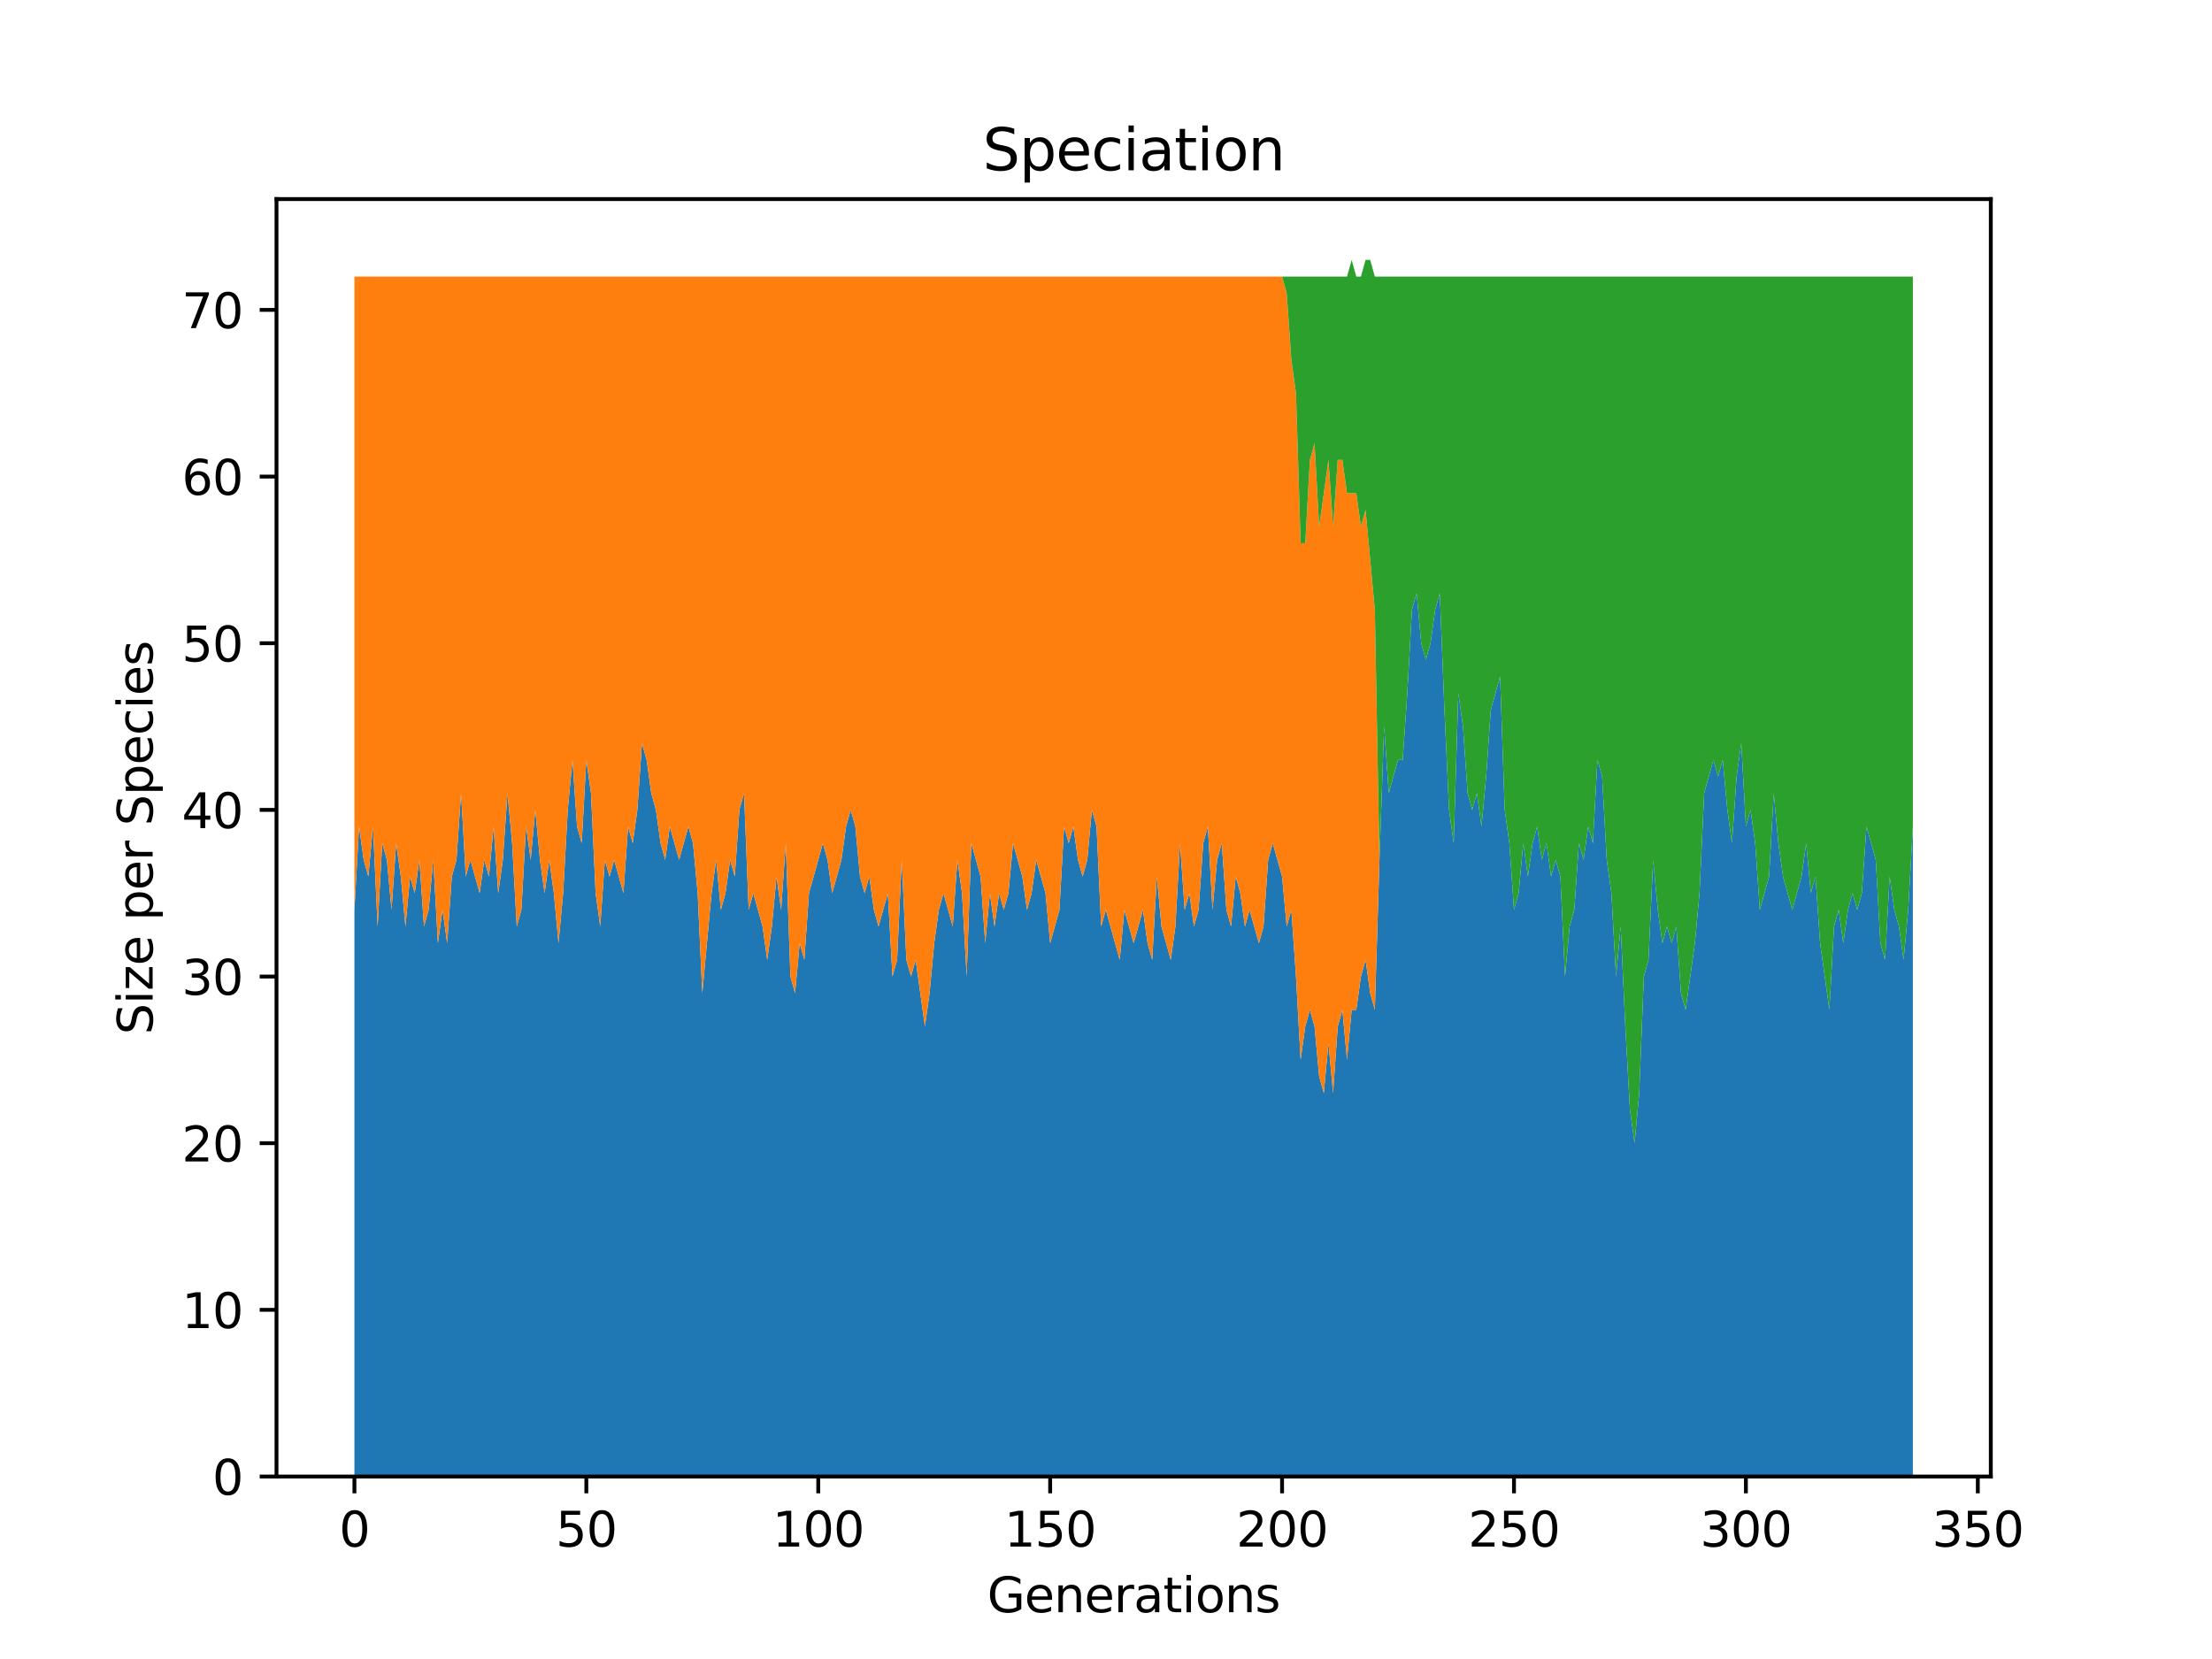 <?xml version="1.0" encoding="utf-8" standalone="no"?>
<!DOCTYPE svg PUBLIC "-//W3C//DTD SVG 1.1//EN"
  "http://www.w3.org/Graphics/SVG/1.1/DTD/svg11.dtd">
<svg xmlns:xlink="http://www.w3.org/1999/xlink" width="460.8pt" height="345.6pt" viewBox="0 0 460.8 345.6" xmlns="http://www.w3.org/2000/svg" version="1.1">
 <defs>
  <style type="text/css">*{stroke-linejoin: round; stroke-linecap: butt}</style>
 </defs>
 <g id="figure_1">
  <g id="patch_1">
   <path d="M 0 345.6 
L 460.8 345.6 
L 460.8 0 
L 0 0 
z
" style="fill: #ffffff"/>
  </g>
  <g id="axes_1">
   <g id="patch_2">
    <path d="M 57.6 307.584 
L 414.72 307.584 
L 414.72 41.472 
L 57.6 41.472 
z
" style="fill: #ffffff"/>
   </g>
   <g id="PolyCollection_1">
    <path d="M 73.833 189.543 
L 73.833 307.584 
L 74.799 307.584 
L 75.765 307.584 
L 76.731 307.584 
L 77.698 307.584 
L 78.664 307.584 
L 79.63 307.584 
L 80.596 307.584 
L 81.563 307.584 
L 82.529 307.584 
L 83.495 307.584 
L 84.461 307.584 
L 85.428 307.584 
L 86.394 307.584 
L 87.36 307.584 
L 88.326 307.584 
L 89.292 307.584 
L 90.259 307.584 
L 91.225 307.584 
L 92.191 307.584 
L 93.157 307.584 
L 94.124 307.584 
L 95.09 307.584 
L 96.056 307.584 
L 97.022 307.584 
L 97.989 307.584 
L 98.955 307.584 
L 99.921 307.584 
L 100.887 307.584 
L 101.854 307.584 
L 102.82 307.584 
L 103.786 307.584 
L 104.752 307.584 
L 105.718 307.584 
L 106.685 307.584 
L 107.651 307.584 
L 108.617 307.584 
L 109.583 307.584 
L 110.55 307.584 
L 111.516 307.584 
L 112.482 307.584 
L 113.448 307.584 
L 114.415 307.584 
L 115.381 307.584 
L 116.347 307.584 
L 117.313 307.584 
L 118.279 307.584 
L 119.246 307.584 
L 120.212 307.584 
L 121.178 307.584 
L 122.144 307.584 
L 123.111 307.584 
L 124.077 307.584 
L 125.043 307.584 
L 126.009 307.584 
L 126.976 307.584 
L 127.942 307.584 
L 128.908 307.584 
L 129.874 307.584 
L 130.841 307.584 
L 131.807 307.584 
L 132.773 307.584 
L 133.739 307.584 
L 134.705 307.584 
L 135.672 307.584 
L 136.638 307.584 
L 137.604 307.584 
L 138.57 307.584 
L 139.537 307.584 
L 140.503 307.584 
L 141.469 307.584 
L 142.435 307.584 
L 143.402 307.584 
L 144.368 307.584 
L 145.334 307.584 
L 146.3 307.584 
L 147.266 307.584 
L 148.233 307.584 
L 149.199 307.584 
L 150.165 307.584 
L 151.131 307.584 
L 152.098 307.584 
L 153.064 307.584 
L 154.03 307.584 
L 154.996 307.584 
L 155.963 307.584 
L 156.929 307.584 
L 157.895 307.584 
L 158.861 307.584 
L 159.828 307.584 
L 160.794 307.584 
L 161.76 307.584 
L 162.726 307.584 
L 163.692 307.584 
L 164.659 307.584 
L 165.625 307.584 
L 166.591 307.584 
L 167.557 307.584 
L 168.524 307.584 
L 169.49 307.584 
L 170.456 307.584 
L 171.422 307.584 
L 172.389 307.584 
L 173.355 307.584 
L 174.321 307.584 
L 175.287 307.584 
L 176.254 307.584 
L 177.22 307.584 
L 178.186 307.584 
L 179.152 307.584 
L 180.118 307.584 
L 181.085 307.584 
L 182.051 307.584 
L 183.017 307.584 
L 183.983 307.584 
L 184.95 307.584 
L 185.916 307.584 
L 186.882 307.584 
L 187.848 307.584 
L 188.815 307.584 
L 189.781 307.584 
L 190.747 307.584 
L 191.713 307.584 
L 192.679 307.584 
L 193.646 307.584 
L 194.612 307.584 
L 195.578 307.584 
L 196.544 307.584 
L 197.511 307.584 
L 198.477 307.584 
L 199.443 307.584 
L 200.409 307.584 
L 201.376 307.584 
L 202.342 307.584 
L 203.308 307.584 
L 204.274 307.584 
L 205.241 307.584 
L 206.207 307.584 
L 207.173 307.584 
L 208.139 307.584 
L 209.105 307.584 
L 210.072 307.584 
L 211.038 307.584 
L 212.004 307.584 
L 212.97 307.584 
L 213.937 307.584 
L 214.903 307.584 
L 215.869 307.584 
L 216.835 307.584 
L 217.802 307.584 
L 218.768 307.584 
L 219.734 307.584 
L 220.7 307.584 
L 221.666 307.584 
L 222.633 307.584 
L 223.599 307.584 
L 224.565 307.584 
L 225.531 307.584 
L 226.498 307.584 
L 227.464 307.584 
L 228.43 307.584 
L 229.396 307.584 
L 230.363 307.584 
L 231.329 307.584 
L 232.295 307.584 
L 233.261 307.584 
L 234.228 307.584 
L 235.194 307.584 
L 236.16 307.584 
L 237.126 307.584 
L 238.092 307.584 
L 239.059 307.584 
L 240.025 307.584 
L 240.991 307.584 
L 241.957 307.584 
L 242.924 307.584 
L 243.89 307.584 
L 244.856 307.584 
L 245.822 307.584 
L 246.789 307.584 
L 247.755 307.584 
L 248.721 307.584 
L 249.687 307.584 
L 250.654 307.584 
L 251.62 307.584 
L 252.586 307.584 
L 253.552 307.584 
L 254.518 307.584 
L 255.485 307.584 
L 256.451 307.584 
L 257.417 307.584 
L 258.383 307.584 
L 259.35 307.584 
L 260.316 307.584 
L 261.282 307.584 
L 262.248 307.584 
L 263.215 307.584 
L 264.181 307.584 
L 265.147 307.584 
L 266.113 307.584 
L 267.079 307.584 
L 268.046 307.584 
L 269.012 307.584 
L 269.978 307.584 
L 270.944 307.584 
L 271.911 307.584 
L 272.877 307.584 
L 273.843 307.584 
L 274.809 307.584 
L 275.776 307.584 
L 276.742 307.584 
L 277.708 307.584 
L 278.674 307.584 
L 279.641 307.584 
L 280.607 307.584 
L 281.573 307.584 
L 282.539 307.584 
L 283.505 307.584 
L 284.472 307.584 
L 285.438 307.584 
L 286.404 307.584 
L 287.37 307.584 
L 288.337 307.584 
L 289.303 307.584 
L 290.269 307.584 
L 291.235 307.584 
L 292.202 307.584 
L 293.168 307.584 
L 294.134 307.584 
L 295.1 307.584 
L 296.066 307.584 
L 297.033 307.584 
L 297.999 307.584 
L 298.965 307.584 
L 299.931 307.584 
L 300.898 307.584 
L 301.864 307.584 
L 302.83 307.584 
L 303.796 307.584 
L 304.763 307.584 
L 305.729 307.584 
L 306.695 307.584 
L 307.661 307.584 
L 308.628 307.584 
L 309.594 307.584 
L 310.56 307.584 
L 311.526 307.584 
L 312.492 307.584 
L 313.459 307.584 
L 314.425 307.584 
L 315.391 307.584 
L 316.357 307.584 
L 317.324 307.584 
L 318.29 307.584 
L 319.256 307.584 
L 320.222 307.584 
L 321.189 307.584 
L 322.155 307.584 
L 323.121 307.584 
L 324.087 307.584 
L 325.054 307.584 
L 326.02 307.584 
L 326.986 307.584 
L 327.952 307.584 
L 328.918 307.584 
L 329.885 307.584 
L 330.851 307.584 
L 331.817 307.584 
L 332.783 307.584 
L 333.75 307.584 
L 334.716 307.584 
L 335.682 307.584 
L 336.648 307.584 
L 337.615 307.584 
L 338.581 307.584 
L 339.547 307.584 
L 340.513 307.584 
L 341.479 307.584 
L 342.446 307.584 
L 343.412 307.584 
L 344.378 307.584 
L 345.344 307.584 
L 346.311 307.584 
L 347.277 307.584 
L 348.243 307.584 
L 349.209 307.584 
L 350.176 307.584 
L 351.142 307.584 
L 352.108 307.584 
L 353.074 307.584 
L 354.041 307.584 
L 355.007 307.584 
L 355.973 307.584 
L 356.939 307.584 
L 357.905 307.584 
L 358.872 307.584 
L 359.838 307.584 
L 360.804 307.584 
L 361.77 307.584 
L 362.737 307.584 
L 363.703 307.584 
L 364.669 307.584 
L 365.635 307.584 
L 366.602 307.584 
L 367.568 307.584 
L 368.534 307.584 
L 369.5 307.584 
L 370.466 307.584 
L 371.433 307.584 
L 372.399 307.584 
L 373.365 307.584 
L 374.331 307.584 
L 375.298 307.584 
L 376.264 307.584 
L 377.23 307.584 
L 378.196 307.584 
L 379.163 307.584 
L 380.129 307.584 
L 381.095 307.584 
L 382.061 307.584 
L 383.028 307.584 
L 383.994 307.584 
L 384.96 307.584 
L 385.926 307.584 
L 386.892 307.584 
L 387.859 307.584 
L 388.825 307.584 
L 389.791 307.584 
L 390.757 307.584 
L 391.724 307.584 
L 392.69 307.584 
L 393.656 307.584 
L 394.622 307.584 
L 395.589 307.584 
L 396.555 307.584 
L 397.521 307.584 
L 398.487 307.584 
L 398.487 172.185 
L 398.487 172.185 
L 397.521 189.543 
L 396.555 199.959 
L 395.589 193.015 
L 394.622 189.543 
L 393.656 182.6 
L 392.69 199.959 
L 391.724 196.487 
L 390.757 179.128 
L 389.791 175.656 
L 388.825 172.185 
L 387.859 186.072 
L 386.892 189.543 
L 385.926 186.072 
L 384.96 189.543 
L 383.994 196.487 
L 383.028 189.543 
L 382.061 193.015 
L 381.095 210.374 
L 380.129 203.431 
L 379.163 196.487 
L 378.196 182.6 
L 377.23 186.072 
L 376.264 175.656 
L 375.298 182.6 
L 374.331 186.072 
L 373.365 189.543 
L 372.399 186.072 
L 371.433 182.6 
L 370.466 175.656 
L 369.5 165.241 
L 368.534 182.6 
L 367.568 186.072 
L 366.602 189.543 
L 365.635 175.656 
L 364.669 168.713 
L 363.703 172.185 
L 362.737 154.826 
L 361.77 161.769 
L 360.804 175.656 
L 359.838 168.713 
L 358.872 158.297 
L 357.905 161.769 
L 356.939 158.297 
L 355.973 161.769 
L 355.007 165.241 
L 354.041 186.072 
L 353.074 196.487 
L 352.108 203.431 
L 351.142 210.374 
L 350.176 206.902 
L 349.209 193.015 
L 348.243 196.487 
L 347.277 193.015 
L 346.311 196.487 
L 345.344 189.543 
L 344.378 179.128 
L 343.412 199.959 
L 342.446 203.431 
L 341.479 227.733 
L 340.513 238.148 
L 339.547 231.205 
L 338.581 213.846 
L 337.615 193.015 
L 336.648 203.431 
L 335.682 186.072 
L 334.716 179.128 
L 333.75 161.769 
L 332.783 158.297 
L 331.817 175.656 
L 330.851 172.185 
L 329.885 179.128 
L 328.918 175.656 
L 327.952 189.543 
L 326.986 193.015 
L 326.02 203.431 
L 325.054 182.6 
L 324.087 179.128 
L 323.121 182.6 
L 322.155 175.656 
L 321.189 179.128 
L 320.222 172.185 
L 319.256 175.656 
L 318.29 182.6 
L 317.324 175.656 
L 316.357 186.072 
L 315.391 189.543 
L 314.425 175.656 
L 313.459 168.713 
L 312.492 140.939 
L 311.526 144.41 
L 310.56 147.882 
L 309.594 161.769 
L 308.628 172.185 
L 307.661 165.241 
L 306.695 168.713 
L 305.729 165.241 
L 304.763 151.354 
L 303.796 144.41 
L 302.83 175.656 
L 301.864 168.713 
L 300.898 147.882 
L 299.931 123.58 
L 298.965 127.051 
L 297.999 133.995 
L 297.033 137.467 
L 296.066 133.995 
L 295.1 123.58 
L 294.134 127.051 
L 293.168 144.41 
L 292.202 158.297 
L 291.235 158.297 
L 290.269 161.769 
L 289.303 165.241 
L 288.337 151.354 
L 287.37 179.128 
L 286.404 210.374 
L 285.438 206.902 
L 284.472 199.959 
L 283.505 203.431 
L 282.539 210.374 
L 281.573 210.374 
L 280.607 220.789 
L 279.641 210.374 
L 278.674 213.846 
L 277.708 227.733 
L 276.742 217.318 
L 275.776 227.733 
L 274.809 224.261 
L 273.843 213.846 
L 272.877 210.374 
L 271.911 213.846 
L 270.944 220.789 
L 269.978 203.431 
L 269.012 189.543 
L 268.046 193.015 
L 267.079 182.6 
L 266.113 179.128 
L 265.147 175.656 
L 264.181 179.128 
L 263.215 193.015 
L 262.248 196.487 
L 261.282 193.015 
L 260.316 189.543 
L 259.35 193.015 
L 258.383 186.072 
L 257.417 182.6 
L 256.451 193.015 
L 255.485 189.543 
L 254.518 175.656 
L 253.552 179.128 
L 252.586 189.543 
L 251.62 172.185 
L 250.654 175.656 
L 249.687 189.543 
L 248.721 193.015 
L 247.755 186.072 
L 246.789 189.543 
L 245.822 175.656 
L 244.856 193.015 
L 243.89 199.959 
L 242.924 196.487 
L 241.957 193.015 
L 240.991 182.6 
L 240.025 199.959 
L 239.059 196.487 
L 238.092 189.543 
L 237.126 193.015 
L 236.16 196.487 
L 235.194 193.015 
L 234.228 189.543 
L 233.261 199.959 
L 232.295 196.487 
L 231.329 193.015 
L 230.363 189.543 
L 229.396 193.015 
L 228.43 172.185 
L 227.464 168.713 
L 226.498 179.128 
L 225.531 182.6 
L 224.565 179.128 
L 223.599 172.185 
L 222.633 175.656 
L 221.666 172.185 
L 220.7 189.543 
L 219.734 193.015 
L 218.768 196.487 
L 217.802 186.072 
L 216.835 182.6 
L 215.869 179.128 
L 214.903 186.072 
L 213.937 189.543 
L 212.97 182.6 
L 212.004 179.128 
L 211.038 175.656 
L 210.072 186.072 
L 209.105 189.543 
L 208.139 186.072 
L 207.173 193.015 
L 206.207 186.072 
L 205.241 196.487 
L 204.274 182.6 
L 203.308 179.128 
L 202.342 175.656 
L 201.376 203.431 
L 200.409 186.072 
L 199.443 179.128 
L 198.477 193.015 
L 197.511 189.543 
L 196.544 186.072 
L 195.578 189.543 
L 194.612 196.487 
L 193.646 206.902 
L 192.679 213.846 
L 191.713 206.902 
L 190.747 199.959 
L 189.781 203.431 
L 188.815 199.959 
L 187.848 179.128 
L 186.882 199.959 
L 185.916 203.431 
L 184.95 186.072 
L 183.983 189.543 
L 183.017 193.015 
L 182.051 189.543 
L 181.085 182.6 
L 180.118 186.072 
L 179.152 182.6 
L 178.186 172.185 
L 177.22 168.713 
L 176.254 172.185 
L 175.287 179.128 
L 174.321 182.6 
L 173.355 186.072 
L 172.389 179.128 
L 171.422 175.656 
L 170.456 179.128 
L 169.49 182.6 
L 168.524 186.072 
L 167.557 199.959 
L 166.591 196.487 
L 165.625 206.902 
L 164.659 203.431 
L 163.692 175.656 
L 162.726 189.543 
L 161.76 182.6 
L 160.794 193.015 
L 159.828 199.959 
L 158.861 193.015 
L 157.895 189.543 
L 156.929 186.072 
L 155.963 189.543 
L 154.996 165.241 
L 154.03 168.713 
L 153.064 182.6 
L 152.098 179.128 
L 151.131 186.072 
L 150.165 189.543 
L 149.199 179.128 
L 148.233 186.072 
L 147.266 196.487 
L 146.3 206.902 
L 145.334 186.072 
L 144.368 175.656 
L 143.402 172.185 
L 142.435 175.656 
L 141.469 179.128 
L 140.503 175.656 
L 139.537 172.185 
L 138.57 179.128 
L 137.604 175.656 
L 136.638 168.713 
L 135.672 165.241 
L 134.705 158.297 
L 133.739 154.826 
L 132.773 168.713 
L 131.807 175.656 
L 130.841 172.185 
L 129.874 186.072 
L 128.908 182.6 
L 127.942 179.128 
L 126.976 182.6 
L 126.009 179.128 
L 125.043 193.015 
L 124.077 186.072 
L 123.111 165.241 
L 122.144 158.297 
L 121.178 175.656 
L 120.212 172.185 
L 119.246 158.297 
L 118.279 168.713 
L 117.313 186.072 
L 116.347 196.487 
L 115.381 186.072 
L 114.415 179.128 
L 113.448 186.072 
L 112.482 179.128 
L 111.516 168.713 
L 110.55 179.128 
L 109.583 172.185 
L 108.617 189.543 
L 107.651 193.015 
L 106.685 175.656 
L 105.718 165.241 
L 104.752 179.128 
L 103.786 186.072 
L 102.82 172.185 
L 101.854 182.6 
L 100.887 179.128 
L 99.921 186.072 
L 98.955 182.6 
L 97.989 179.128 
L 97.022 182.6 
L 96.056 165.241 
L 95.09 179.128 
L 94.124 182.6 
L 93.157 196.487 
L 92.191 189.543 
L 91.225 196.487 
L 90.259 179.128 
L 89.292 189.543 
L 88.326 193.015 
L 87.36 179.128 
L 86.394 186.072 
L 85.428 182.6 
L 84.461 193.015 
L 83.495 182.6 
L 82.529 175.656 
L 81.563 189.543 
L 80.596 179.128 
L 79.63 175.656 
L 78.664 193.015 
L 77.698 172.185 
L 76.731 182.6 
L 75.765 179.128 
L 74.799 172.185 
L 73.833 189.543 
z
" clip-path="url(#pb04ce42e1a)" style="fill: #1f77b4"/>
   </g>
   <g id="PolyCollection_2">
    <path d="M 73.833 57.616 
L 73.833 189.543 
L 74.799 172.185 
L 75.765 179.128 
L 76.731 182.6 
L 77.698 172.185 
L 78.664 193.015 
L 79.63 175.656 
L 80.596 179.128 
L 81.563 189.543 
L 82.529 175.656 
L 83.495 182.6 
L 84.461 193.015 
L 85.428 182.6 
L 86.394 186.072 
L 87.36 179.128 
L 88.326 193.015 
L 89.292 189.543 
L 90.259 179.128 
L 91.225 196.487 
L 92.191 189.543 
L 93.157 196.487 
L 94.124 182.6 
L 95.09 179.128 
L 96.056 165.241 
L 97.022 182.6 
L 97.989 179.128 
L 98.955 182.6 
L 99.921 186.072 
L 100.887 179.128 
L 101.854 182.6 
L 102.82 172.185 
L 103.786 186.072 
L 104.752 179.128 
L 105.718 165.241 
L 106.685 175.656 
L 107.651 193.015 
L 108.617 189.543 
L 109.583 172.185 
L 110.55 179.128 
L 111.516 168.713 
L 112.482 179.128 
L 113.448 186.072 
L 114.415 179.128 
L 115.381 186.072 
L 116.347 196.487 
L 117.313 186.072 
L 118.279 168.713 
L 119.246 158.297 
L 120.212 172.185 
L 121.178 175.656 
L 122.144 158.297 
L 123.111 165.241 
L 124.077 186.072 
L 125.043 193.015 
L 126.009 179.128 
L 126.976 182.6 
L 127.942 179.128 
L 128.908 182.6 
L 129.874 186.072 
L 130.841 172.185 
L 131.807 175.656 
L 132.773 168.713 
L 133.739 154.826 
L 134.705 158.297 
L 135.672 165.241 
L 136.638 168.713 
L 137.604 175.656 
L 138.57 179.128 
L 139.537 172.185 
L 140.503 175.656 
L 141.469 179.128 
L 142.435 175.656 
L 143.402 172.185 
L 144.368 175.656 
L 145.334 186.072 
L 146.3 206.902 
L 147.266 196.487 
L 148.233 186.072 
L 149.199 179.128 
L 150.165 189.543 
L 151.131 186.072 
L 152.098 179.128 
L 153.064 182.6 
L 154.03 168.713 
L 154.996 165.241 
L 155.963 189.543 
L 156.929 186.072 
L 157.895 189.543 
L 158.861 193.015 
L 159.828 199.959 
L 160.794 193.015 
L 161.76 182.6 
L 162.726 189.543 
L 163.692 175.656 
L 164.659 203.431 
L 165.625 206.902 
L 166.591 196.487 
L 167.557 199.959 
L 168.524 186.072 
L 169.49 182.6 
L 170.456 179.128 
L 171.422 175.656 
L 172.389 179.128 
L 173.355 186.072 
L 174.321 182.6 
L 175.287 179.128 
L 176.254 172.185 
L 177.22 168.713 
L 178.186 172.185 
L 179.152 182.6 
L 180.118 186.072 
L 181.085 182.6 
L 182.051 189.543 
L 183.017 193.015 
L 183.983 189.543 
L 184.95 186.072 
L 185.916 203.431 
L 186.882 199.959 
L 187.848 179.128 
L 188.815 199.959 
L 189.781 203.431 
L 190.747 199.959 
L 191.713 206.902 
L 192.679 213.846 
L 193.646 206.902 
L 194.612 196.487 
L 195.578 189.543 
L 196.544 186.072 
L 197.511 189.543 
L 198.477 193.015 
L 199.443 179.128 
L 200.409 186.072 
L 201.376 203.431 
L 202.342 175.656 
L 203.308 179.128 
L 204.274 182.6 
L 205.241 196.487 
L 206.207 186.072 
L 207.173 193.015 
L 208.139 186.072 
L 209.105 189.543 
L 210.072 186.072 
L 211.038 175.656 
L 212.004 179.128 
L 212.97 182.6 
L 213.937 189.543 
L 214.903 186.072 
L 215.869 179.128 
L 216.835 182.6 
L 217.802 186.072 
L 218.768 196.487 
L 219.734 193.015 
L 220.7 189.543 
L 221.666 172.185 
L 222.633 175.656 
L 223.599 172.185 
L 224.565 179.128 
L 225.531 182.6 
L 226.498 179.128 
L 227.464 168.713 
L 228.43 172.185 
L 229.396 193.015 
L 230.363 189.543 
L 231.329 193.015 
L 232.295 196.487 
L 233.261 199.959 
L 234.228 189.543 
L 235.194 193.015 
L 236.16 196.487 
L 237.126 193.015 
L 238.092 189.543 
L 239.059 196.487 
L 240.025 199.959 
L 240.991 182.6 
L 241.957 193.015 
L 242.924 196.487 
L 243.89 199.959 
L 244.856 193.015 
L 245.822 175.656 
L 246.789 189.543 
L 247.755 186.072 
L 248.721 193.015 
L 249.687 189.543 
L 250.654 175.656 
L 251.62 172.185 
L 252.586 189.543 
L 253.552 179.128 
L 254.518 175.656 
L 255.485 189.543 
L 256.451 193.015 
L 257.417 182.6 
L 258.383 186.072 
L 259.35 193.015 
L 260.316 189.543 
L 261.282 193.015 
L 262.248 196.487 
L 263.215 193.015 
L 264.181 179.128 
L 265.147 175.656 
L 266.113 179.128 
L 267.079 182.6 
L 268.046 193.015 
L 269.012 189.543 
L 269.978 203.431 
L 270.944 220.789 
L 271.911 213.846 
L 272.877 210.374 
L 273.843 213.846 
L 274.809 224.261 
L 275.776 227.733 
L 276.742 217.318 
L 277.708 227.733 
L 278.674 213.846 
L 279.641 210.374 
L 280.607 220.789 
L 281.573 210.374 
L 282.539 210.374 
L 283.505 203.431 
L 284.472 199.959 
L 285.438 206.902 
L 286.404 210.374 
L 287.37 179.128 
L 288.337 151.354 
L 289.303 165.241 
L 290.269 161.769 
L 291.235 158.297 
L 292.202 158.297 
L 293.168 144.41 
L 294.134 127.051 
L 295.1 123.58 
L 296.066 133.995 
L 297.033 137.467 
L 297.999 133.995 
L 298.965 127.051 
L 299.931 123.58 
L 300.898 147.882 
L 301.864 168.713 
L 302.83 175.656 
L 303.796 144.41 
L 304.763 151.354 
L 305.729 165.241 
L 306.695 168.713 
L 307.661 165.241 
L 308.628 172.185 
L 309.594 161.769 
L 310.56 147.882 
L 311.526 144.41 
L 312.492 140.939 
L 313.459 168.713 
L 314.425 175.656 
L 315.391 189.543 
L 316.357 186.072 
L 317.324 175.656 
L 318.29 182.6 
L 319.256 175.656 
L 320.222 172.185 
L 321.189 179.128 
L 322.155 175.656 
L 323.121 182.6 
L 324.087 179.128 
L 325.054 182.6 
L 326.02 203.431 
L 326.986 193.015 
L 327.952 189.543 
L 328.918 175.656 
L 329.885 179.128 
L 330.851 172.185 
L 331.817 175.656 
L 332.783 158.297 
L 333.75 161.769 
L 334.716 179.128 
L 335.682 186.072 
L 336.648 203.431 
L 337.615 193.015 
L 338.581 213.846 
L 339.547 231.205 
L 340.513 238.148 
L 341.479 227.733 
L 342.446 203.431 
L 343.412 199.959 
L 344.378 179.128 
L 345.344 189.543 
L 346.311 196.487 
L 347.277 193.015 
L 348.243 196.487 
L 349.209 193.015 
L 350.176 206.902 
L 351.142 210.374 
L 352.108 203.431 
L 353.074 196.487 
L 354.041 186.072 
L 355.007 165.241 
L 355.973 161.769 
L 356.939 158.297 
L 357.905 161.769 
L 358.872 158.297 
L 359.838 168.713 
L 360.804 175.656 
L 361.77 161.769 
L 362.737 154.826 
L 363.703 172.185 
L 364.669 168.713 
L 365.635 175.656 
L 366.602 189.543 
L 367.568 186.072 
L 368.534 182.6 
L 369.5 165.241 
L 370.466 175.656 
L 371.433 182.6 
L 372.399 186.072 
L 373.365 189.543 
L 374.331 186.072 
L 375.298 182.6 
L 376.264 175.656 
L 377.23 186.072 
L 378.196 182.6 
L 379.163 196.487 
L 380.129 203.431 
L 381.095 210.374 
L 382.061 193.015 
L 383.028 189.543 
L 383.994 196.487 
L 384.96 189.543 
L 385.926 186.072 
L 386.892 189.543 
L 387.859 186.072 
L 388.825 172.185 
L 389.791 175.656 
L 390.757 179.128 
L 391.724 196.487 
L 392.69 199.959 
L 393.656 182.6 
L 394.622 189.543 
L 395.589 193.015 
L 396.555 199.959 
L 397.521 189.543 
L 398.487 172.185 
L 398.487 172.185 
L 398.487 172.185 
L 397.521 189.543 
L 396.555 199.959 
L 395.589 193.015 
L 394.622 189.543 
L 393.656 182.6 
L 392.69 199.959 
L 391.724 196.487 
L 390.757 179.128 
L 389.791 175.656 
L 388.825 172.185 
L 387.859 186.072 
L 386.892 189.543 
L 385.926 186.072 
L 384.96 189.543 
L 383.994 196.487 
L 383.028 189.543 
L 382.061 193.015 
L 381.095 210.374 
L 380.129 203.431 
L 379.163 196.487 
L 378.196 182.6 
L 377.23 186.072 
L 376.264 175.656 
L 375.298 182.6 
L 374.331 186.072 
L 373.365 189.543 
L 372.399 186.072 
L 371.433 182.6 
L 370.466 175.656 
L 369.5 165.241 
L 368.534 182.6 
L 367.568 186.072 
L 366.602 189.543 
L 365.635 175.656 
L 364.669 168.713 
L 363.703 172.185 
L 362.737 154.826 
L 361.77 161.769 
L 360.804 175.656 
L 359.838 168.713 
L 358.872 158.297 
L 357.905 161.769 
L 356.939 158.297 
L 355.973 161.769 
L 355.007 165.241 
L 354.041 186.072 
L 353.074 196.487 
L 352.108 203.431 
L 351.142 210.374 
L 350.176 206.902 
L 349.209 193.015 
L 348.243 196.487 
L 347.277 193.015 
L 346.311 196.487 
L 345.344 189.543 
L 344.378 179.128 
L 343.412 199.959 
L 342.446 203.431 
L 341.479 227.733 
L 340.513 238.148 
L 339.547 231.205 
L 338.581 213.846 
L 337.615 193.015 
L 336.648 203.431 
L 335.682 186.072 
L 334.716 179.128 
L 333.75 161.769 
L 332.783 158.297 
L 331.817 175.656 
L 330.851 172.185 
L 329.885 179.128 
L 328.918 175.656 
L 327.952 189.543 
L 326.986 193.015 
L 326.02 203.431 
L 325.054 182.6 
L 324.087 179.128 
L 323.121 182.6 
L 322.155 175.656 
L 321.189 179.128 
L 320.222 172.185 
L 319.256 175.656 
L 318.29 182.6 
L 317.324 175.656 
L 316.357 186.072 
L 315.391 189.543 
L 314.425 175.656 
L 313.459 168.713 
L 312.492 140.939 
L 311.526 144.41 
L 310.56 147.882 
L 309.594 161.769 
L 308.628 172.185 
L 307.661 165.241 
L 306.695 168.713 
L 305.729 165.241 
L 304.763 151.354 
L 303.796 144.41 
L 302.83 175.656 
L 301.864 168.713 
L 300.898 147.882 
L 299.931 123.58 
L 298.965 127.051 
L 297.999 133.995 
L 297.033 137.467 
L 296.066 133.995 
L 295.1 123.58 
L 294.134 127.051 
L 293.168 144.41 
L 292.202 158.297 
L 291.235 158.297 
L 290.269 161.769 
L 289.303 165.241 
L 288.337 151.354 
L 287.37 179.128 
L 286.404 127.051 
L 285.438 116.636 
L 284.472 106.221 
L 283.505 109.692 
L 282.539 102.749 
L 281.573 102.749 
L 280.607 102.749 
L 279.641 95.805 
L 278.674 95.805 
L 277.708 109.692 
L 276.742 95.805 
L 275.776 102.749 
L 274.809 109.692 
L 273.843 92.334 
L 272.877 95.805 
L 271.911 113.164 
L 270.944 113.164 
L 269.978 81.918 
L 269.012 74.975 
L 268.046 61.088 
L 267.079 57.616 
L 266.113 57.616 
L 265.147 57.616 
L 264.181 57.616 
L 263.215 57.616 
L 262.248 57.616 
L 261.282 57.616 
L 260.316 57.616 
L 259.35 57.616 
L 258.383 57.616 
L 257.417 57.616 
L 256.451 57.616 
L 255.485 57.616 
L 254.518 57.616 
L 253.552 57.616 
L 252.586 57.616 
L 251.62 57.616 
L 250.654 57.616 
L 249.687 57.616 
L 248.721 57.616 
L 247.755 57.616 
L 246.789 57.616 
L 245.822 57.616 
L 244.856 57.616 
L 243.89 57.616 
L 242.924 57.616 
L 241.957 57.616 
L 240.991 57.616 
L 240.025 57.616 
L 239.059 57.616 
L 238.092 57.616 
L 237.126 57.616 
L 236.16 57.616 
L 235.194 57.616 
L 234.228 57.616 
L 233.261 57.616 
L 232.295 57.616 
L 231.329 57.616 
L 230.363 57.616 
L 229.396 57.616 
L 228.43 57.616 
L 227.464 57.616 
L 226.498 57.616 
L 225.531 57.616 
L 224.565 57.616 
L 223.599 57.616 
L 222.633 57.616 
L 221.666 57.616 
L 220.7 57.616 
L 219.734 57.616 
L 218.768 57.616 
L 217.802 57.616 
L 216.835 57.616 
L 215.869 57.616 
L 214.903 57.616 
L 213.937 57.616 
L 212.97 57.616 
L 212.004 57.616 
L 211.038 57.616 
L 210.072 57.616 
L 209.105 57.616 
L 208.139 57.616 
L 207.173 57.616 
L 206.207 57.616 
L 205.241 57.616 
L 204.274 57.616 
L 203.308 57.616 
L 202.342 57.616 
L 201.376 57.616 
L 200.409 57.616 
L 199.443 57.616 
L 198.477 57.616 
L 197.511 57.616 
L 196.544 57.616 
L 195.578 57.616 
L 194.612 57.616 
L 193.646 57.616 
L 192.679 57.616 
L 191.713 57.616 
L 190.747 57.616 
L 189.781 57.616 
L 188.815 57.616 
L 187.848 57.616 
L 186.882 57.616 
L 185.916 57.616 
L 184.95 57.616 
L 183.983 57.616 
L 183.017 57.616 
L 182.051 57.616 
L 181.085 57.616 
L 180.118 57.616 
L 179.152 57.616 
L 178.186 57.616 
L 177.22 57.616 
L 176.254 57.616 
L 175.287 57.616 
L 174.321 57.616 
L 173.355 57.616 
L 172.389 57.616 
L 171.422 57.616 
L 170.456 57.616 
L 169.49 57.616 
L 168.524 57.616 
L 167.557 57.616 
L 166.591 57.616 
L 165.625 57.616 
L 164.659 57.616 
L 163.692 57.616 
L 162.726 57.616 
L 161.76 57.616 
L 160.794 57.616 
L 159.828 57.616 
L 158.861 57.616 
L 157.895 57.616 
L 156.929 57.616 
L 155.963 57.616 
L 154.996 57.616 
L 154.03 57.616 
L 153.064 57.616 
L 152.098 57.616 
L 151.131 57.616 
L 150.165 57.616 
L 149.199 57.616 
L 148.233 57.616 
L 147.266 57.616 
L 146.3 57.616 
L 145.334 57.616 
L 144.368 57.616 
L 143.402 57.616 
L 142.435 57.616 
L 141.469 57.616 
L 140.503 57.616 
L 139.537 57.616 
L 138.57 57.616 
L 137.604 57.616 
L 136.638 57.616 
L 135.672 57.616 
L 134.705 57.616 
L 133.739 57.616 
L 132.773 57.616 
L 131.807 57.616 
L 130.841 57.616 
L 129.874 57.616 
L 128.908 57.616 
L 127.942 57.616 
L 126.976 57.616 
L 126.009 57.616 
L 125.043 57.616 
L 124.077 57.616 
L 123.111 57.616 
L 122.144 57.616 
L 121.178 57.616 
L 120.212 57.616 
L 119.246 57.616 
L 118.279 57.616 
L 117.313 57.616 
L 116.347 57.616 
L 115.381 57.616 
L 114.415 57.616 
L 113.448 57.616 
L 112.482 57.616 
L 111.516 57.616 
L 110.55 57.616 
L 109.583 57.616 
L 108.617 57.616 
L 107.651 57.616 
L 106.685 57.616 
L 105.718 57.616 
L 104.752 57.616 
L 103.786 57.616 
L 102.82 57.616 
L 101.854 57.616 
L 100.887 57.616 
L 99.921 57.616 
L 98.955 57.616 
L 97.989 57.616 
L 97.022 57.616 
L 96.056 57.616 
L 95.09 57.616 
L 94.124 57.616 
L 93.157 57.616 
L 92.191 57.616 
L 91.225 57.616 
L 90.259 57.616 
L 89.292 57.616 
L 88.326 57.616 
L 87.36 57.616 
L 86.394 57.616 
L 85.428 57.616 
L 84.461 57.616 
L 83.495 57.616 
L 82.529 57.616 
L 81.563 57.616 
L 80.596 57.616 
L 79.63 57.616 
L 78.664 57.616 
L 77.698 57.616 
L 76.731 57.616 
L 75.765 57.616 
L 74.799 57.616 
L 73.833 57.616 
z
" clip-path="url(#pb04ce42e1a)" style="fill: #ff7f0e"/>
   </g>
   <g id="PolyCollection_3">
    <path d="M 73.833 57.616 
L 73.833 57.616 
L 74.799 57.616 
L 75.765 57.616 
L 76.731 57.616 
L 77.698 57.616 
L 78.664 57.616 
L 79.63 57.616 
L 80.596 57.616 
L 81.563 57.616 
L 82.529 57.616 
L 83.495 57.616 
L 84.461 57.616 
L 85.428 57.616 
L 86.394 57.616 
L 87.36 57.616 
L 88.326 57.616 
L 89.292 57.616 
L 90.259 57.616 
L 91.225 57.616 
L 92.191 57.616 
L 93.157 57.616 
L 94.124 57.616 
L 95.09 57.616 
L 96.056 57.616 
L 97.022 57.616 
L 97.989 57.616 
L 98.955 57.616 
L 99.921 57.616 
L 100.887 57.616 
L 101.854 57.616 
L 102.82 57.616 
L 103.786 57.616 
L 104.752 57.616 
L 105.718 57.616 
L 106.685 57.616 
L 107.651 57.616 
L 108.617 57.616 
L 109.583 57.616 
L 110.55 57.616 
L 111.516 57.616 
L 112.482 57.616 
L 113.448 57.616 
L 114.415 57.616 
L 115.381 57.616 
L 116.347 57.616 
L 117.313 57.616 
L 118.279 57.616 
L 119.246 57.616 
L 120.212 57.616 
L 121.178 57.616 
L 122.144 57.616 
L 123.111 57.616 
L 124.077 57.616 
L 125.043 57.616 
L 126.009 57.616 
L 126.976 57.616 
L 127.942 57.616 
L 128.908 57.616 
L 129.874 57.616 
L 130.841 57.616 
L 131.807 57.616 
L 132.773 57.616 
L 133.739 57.616 
L 134.705 57.616 
L 135.672 57.616 
L 136.638 57.616 
L 137.604 57.616 
L 138.57 57.616 
L 139.537 57.616 
L 140.503 57.616 
L 141.469 57.616 
L 142.435 57.616 
L 143.402 57.616 
L 144.368 57.616 
L 145.334 57.616 
L 146.3 57.616 
L 147.266 57.616 
L 148.233 57.616 
L 149.199 57.616 
L 150.165 57.616 
L 151.131 57.616 
L 152.098 57.616 
L 153.064 57.616 
L 154.03 57.616 
L 154.996 57.616 
L 155.963 57.616 
L 156.929 57.616 
L 157.895 57.616 
L 158.861 57.616 
L 159.828 57.616 
L 160.794 57.616 
L 161.76 57.616 
L 162.726 57.616 
L 163.692 57.616 
L 164.659 57.616 
L 165.625 57.616 
L 166.591 57.616 
L 167.557 57.616 
L 168.524 57.616 
L 169.49 57.616 
L 170.456 57.616 
L 171.422 57.616 
L 172.389 57.616 
L 173.355 57.616 
L 174.321 57.616 
L 175.287 57.616 
L 176.254 57.616 
L 177.22 57.616 
L 178.186 57.616 
L 179.152 57.616 
L 180.118 57.616 
L 181.085 57.616 
L 182.051 57.616 
L 183.017 57.616 
L 183.983 57.616 
L 184.95 57.616 
L 185.916 57.616 
L 186.882 57.616 
L 187.848 57.616 
L 188.815 57.616 
L 189.781 57.616 
L 190.747 57.616 
L 191.713 57.616 
L 192.679 57.616 
L 193.646 57.616 
L 194.612 57.616 
L 195.578 57.616 
L 196.544 57.616 
L 197.511 57.616 
L 198.477 57.616 
L 199.443 57.616 
L 200.409 57.616 
L 201.376 57.616 
L 202.342 57.616 
L 203.308 57.616 
L 204.274 57.616 
L 205.241 57.616 
L 206.207 57.616 
L 207.173 57.616 
L 208.139 57.616 
L 209.105 57.616 
L 210.072 57.616 
L 211.038 57.616 
L 212.004 57.616 
L 212.97 57.616 
L 213.937 57.616 
L 214.903 57.616 
L 215.869 57.616 
L 216.835 57.616 
L 217.802 57.616 
L 218.768 57.616 
L 219.734 57.616 
L 220.7 57.616 
L 221.666 57.616 
L 222.633 57.616 
L 223.599 57.616 
L 224.565 57.616 
L 225.531 57.616 
L 226.498 57.616 
L 227.464 57.616 
L 228.43 57.616 
L 229.396 57.616 
L 230.363 57.616 
L 231.329 57.616 
L 232.295 57.616 
L 233.261 57.616 
L 234.228 57.616 
L 235.194 57.616 
L 236.16 57.616 
L 237.126 57.616 
L 238.092 57.616 
L 239.059 57.616 
L 240.025 57.616 
L 240.991 57.616 
L 241.957 57.616 
L 242.924 57.616 
L 243.89 57.616 
L 244.856 57.616 
L 245.822 57.616 
L 246.789 57.616 
L 247.755 57.616 
L 248.721 57.616 
L 249.687 57.616 
L 250.654 57.616 
L 251.62 57.616 
L 252.586 57.616 
L 253.552 57.616 
L 254.518 57.616 
L 255.485 57.616 
L 256.451 57.616 
L 257.417 57.616 
L 258.383 57.616 
L 259.35 57.616 
L 260.316 57.616 
L 261.282 57.616 
L 262.248 57.616 
L 263.215 57.616 
L 264.181 57.616 
L 265.147 57.616 
L 266.113 57.616 
L 267.079 57.616 
L 268.046 61.088 
L 269.012 74.975 
L 269.978 81.918 
L 270.944 113.164 
L 271.911 113.164 
L 272.877 95.805 
L 273.843 92.334 
L 274.809 109.692 
L 275.776 102.749 
L 276.742 95.805 
L 277.708 109.692 
L 278.674 95.805 
L 279.641 95.805 
L 280.607 102.749 
L 281.573 102.749 
L 282.539 102.749 
L 283.505 109.692 
L 284.472 106.221 
L 285.438 116.636 
L 286.404 127.051 
L 287.37 179.128 
L 288.337 151.354 
L 289.303 165.241 
L 290.269 161.769 
L 291.235 158.297 
L 292.202 158.297 
L 293.168 144.41 
L 294.134 127.051 
L 295.1 123.58 
L 296.066 133.995 
L 297.033 137.467 
L 297.999 133.995 
L 298.965 127.051 
L 299.931 123.58 
L 300.898 147.882 
L 301.864 168.713 
L 302.83 175.656 
L 303.796 144.41 
L 304.763 151.354 
L 305.729 165.241 
L 306.695 168.713 
L 307.661 165.241 
L 308.628 172.185 
L 309.594 161.769 
L 310.56 147.882 
L 311.526 144.41 
L 312.492 140.939 
L 313.459 168.713 
L 314.425 175.656 
L 315.391 189.543 
L 316.357 186.072 
L 317.324 175.656 
L 318.29 182.6 
L 319.256 175.656 
L 320.222 172.185 
L 321.189 179.128 
L 322.155 175.656 
L 323.121 182.6 
L 324.087 179.128 
L 325.054 182.6 
L 326.02 203.431 
L 326.986 193.015 
L 327.952 189.543 
L 328.918 175.656 
L 329.885 179.128 
L 330.851 172.185 
L 331.817 175.656 
L 332.783 158.297 
L 333.75 161.769 
L 334.716 179.128 
L 335.682 186.072 
L 336.648 203.431 
L 337.615 193.015 
L 338.581 213.846 
L 339.547 231.205 
L 340.513 238.148 
L 341.479 227.733 
L 342.446 203.431 
L 343.412 199.959 
L 344.378 179.128 
L 345.344 189.543 
L 346.311 196.487 
L 347.277 193.015 
L 348.243 196.487 
L 349.209 193.015 
L 350.176 206.902 
L 351.142 210.374 
L 352.108 203.431 
L 353.074 196.487 
L 354.041 186.072 
L 355.007 165.241 
L 355.973 161.769 
L 356.939 158.297 
L 357.905 161.769 
L 358.872 158.297 
L 359.838 168.713 
L 360.804 175.656 
L 361.77 161.769 
L 362.737 154.826 
L 363.703 172.185 
L 364.669 168.713 
L 365.635 175.656 
L 366.602 189.543 
L 367.568 186.072 
L 368.534 182.6 
L 369.5 165.241 
L 370.466 175.656 
L 371.433 182.6 
L 372.399 186.072 
L 373.365 189.543 
L 374.331 186.072 
L 375.298 182.6 
L 376.264 175.656 
L 377.23 186.072 
L 378.196 182.6 
L 379.163 196.487 
L 380.129 203.431 
L 381.095 210.374 
L 382.061 193.015 
L 383.028 189.543 
L 383.994 196.487 
L 384.96 189.543 
L 385.926 186.072 
L 386.892 189.543 
L 387.859 186.072 
L 388.825 172.185 
L 389.791 175.656 
L 390.757 179.128 
L 391.724 196.487 
L 392.69 199.959 
L 393.656 182.6 
L 394.622 189.543 
L 395.589 193.015 
L 396.555 199.959 
L 397.521 189.543 
L 398.487 172.185 
L 398.487 57.616 
L 398.487 57.616 
L 397.521 57.616 
L 396.555 57.616 
L 395.589 57.616 
L 394.622 57.616 
L 393.656 57.616 
L 392.69 57.616 
L 391.724 57.616 
L 390.757 57.616 
L 389.791 57.616 
L 388.825 57.616 
L 387.859 57.616 
L 386.892 57.616 
L 385.926 57.616 
L 384.96 57.616 
L 383.994 57.616 
L 383.028 57.616 
L 382.061 57.616 
L 381.095 57.616 
L 380.129 57.616 
L 379.163 57.616 
L 378.196 57.616 
L 377.23 57.616 
L 376.264 57.616 
L 375.298 57.616 
L 374.331 57.616 
L 373.365 57.616 
L 372.399 57.616 
L 371.433 57.616 
L 370.466 57.616 
L 369.5 57.616 
L 368.534 57.616 
L 367.568 57.616 
L 366.602 57.616 
L 365.635 57.616 
L 364.669 57.616 
L 363.703 57.616 
L 362.737 57.616 
L 361.77 57.616 
L 360.804 57.616 
L 359.838 57.616 
L 358.872 57.616 
L 357.905 57.616 
L 356.939 57.616 
L 355.973 57.616 
L 355.007 57.616 
L 354.041 57.616 
L 353.074 57.616 
L 352.108 57.616 
L 351.142 57.616 
L 350.176 57.616 
L 349.209 57.616 
L 348.243 57.616 
L 347.277 57.616 
L 346.311 57.616 
L 345.344 57.616 
L 344.378 57.616 
L 343.412 57.616 
L 342.446 57.616 
L 341.479 57.616 
L 340.513 57.616 
L 339.547 57.616 
L 338.581 57.616 
L 337.615 57.616 
L 336.648 57.616 
L 335.682 57.616 
L 334.716 57.616 
L 333.75 57.616 
L 332.783 57.616 
L 331.817 57.616 
L 330.851 57.616 
L 329.885 57.616 
L 328.918 57.616 
L 327.952 57.616 
L 326.986 57.616 
L 326.02 57.616 
L 325.054 57.616 
L 324.087 57.616 
L 323.121 57.616 
L 322.155 57.616 
L 321.189 57.616 
L 320.222 57.616 
L 319.256 57.616 
L 318.29 57.616 
L 317.324 57.616 
L 316.357 57.616 
L 315.391 57.616 
L 314.425 57.616 
L 313.459 57.616 
L 312.492 57.616 
L 311.526 57.616 
L 310.56 57.616 
L 309.594 57.616 
L 308.628 57.616 
L 307.661 57.616 
L 306.695 57.616 
L 305.729 57.616 
L 304.763 57.616 
L 303.796 57.616 
L 302.83 57.616 
L 301.864 57.616 
L 300.898 57.616 
L 299.931 57.616 
L 298.965 57.616 
L 297.999 57.616 
L 297.033 57.616 
L 296.066 57.616 
L 295.1 57.616 
L 294.134 57.616 
L 293.168 57.616 
L 292.202 57.616 
L 291.235 57.616 
L 290.269 57.616 
L 289.303 57.616 
L 288.337 57.616 
L 287.37 57.616 
L 286.404 57.616 
L 285.438 54.144 
L 284.472 54.144 
L 283.505 57.616 
L 282.539 57.616 
L 281.573 54.144 
L 280.607 57.616 
L 279.641 57.616 
L 278.674 57.616 
L 277.708 57.616 
L 276.742 57.616 
L 275.776 57.616 
L 274.809 57.616 
L 273.843 57.616 
L 272.877 57.616 
L 271.911 57.616 
L 270.944 57.616 
L 269.978 57.616 
L 269.012 57.616 
L 268.046 57.616 
L 267.079 57.616 
L 266.113 57.616 
L 265.147 57.616 
L 264.181 57.616 
L 263.215 57.616 
L 262.248 57.616 
L 261.282 57.616 
L 260.316 57.616 
L 259.35 57.616 
L 258.383 57.616 
L 257.417 57.616 
L 256.451 57.616 
L 255.485 57.616 
L 254.518 57.616 
L 253.552 57.616 
L 252.586 57.616 
L 251.62 57.616 
L 250.654 57.616 
L 249.687 57.616 
L 248.721 57.616 
L 247.755 57.616 
L 246.789 57.616 
L 245.822 57.616 
L 244.856 57.616 
L 243.89 57.616 
L 242.924 57.616 
L 241.957 57.616 
L 240.991 57.616 
L 240.025 57.616 
L 239.059 57.616 
L 238.092 57.616 
L 237.126 57.616 
L 236.16 57.616 
L 235.194 57.616 
L 234.228 57.616 
L 233.261 57.616 
L 232.295 57.616 
L 231.329 57.616 
L 230.363 57.616 
L 229.396 57.616 
L 228.43 57.616 
L 227.464 57.616 
L 226.498 57.616 
L 225.531 57.616 
L 224.565 57.616 
L 223.599 57.616 
L 222.633 57.616 
L 221.666 57.616 
L 220.7 57.616 
L 219.734 57.616 
L 218.768 57.616 
L 217.802 57.616 
L 216.835 57.616 
L 215.869 57.616 
L 214.903 57.616 
L 213.937 57.616 
L 212.97 57.616 
L 212.004 57.616 
L 211.038 57.616 
L 210.072 57.616 
L 209.105 57.616 
L 208.139 57.616 
L 207.173 57.616 
L 206.207 57.616 
L 205.241 57.616 
L 204.274 57.616 
L 203.308 57.616 
L 202.342 57.616 
L 201.376 57.616 
L 200.409 57.616 
L 199.443 57.616 
L 198.477 57.616 
L 197.511 57.616 
L 196.544 57.616 
L 195.578 57.616 
L 194.612 57.616 
L 193.646 57.616 
L 192.679 57.616 
L 191.713 57.616 
L 190.747 57.616 
L 189.781 57.616 
L 188.815 57.616 
L 187.848 57.616 
L 186.882 57.616 
L 185.916 57.616 
L 184.95 57.616 
L 183.983 57.616 
L 183.017 57.616 
L 182.051 57.616 
L 181.085 57.616 
L 180.118 57.616 
L 179.152 57.616 
L 178.186 57.616 
L 177.22 57.616 
L 176.254 57.616 
L 175.287 57.616 
L 174.321 57.616 
L 173.355 57.616 
L 172.389 57.616 
L 171.422 57.616 
L 170.456 57.616 
L 169.49 57.616 
L 168.524 57.616 
L 167.557 57.616 
L 166.591 57.616 
L 165.625 57.616 
L 164.659 57.616 
L 163.692 57.616 
L 162.726 57.616 
L 161.76 57.616 
L 160.794 57.616 
L 159.828 57.616 
L 158.861 57.616 
L 157.895 57.616 
L 156.929 57.616 
L 155.963 57.616 
L 154.996 57.616 
L 154.03 57.616 
L 153.064 57.616 
L 152.098 57.616 
L 151.131 57.616 
L 150.165 57.616 
L 149.199 57.616 
L 148.233 57.616 
L 147.266 57.616 
L 146.3 57.616 
L 145.334 57.616 
L 144.368 57.616 
L 143.402 57.616 
L 142.435 57.616 
L 141.469 57.616 
L 140.503 57.616 
L 139.537 57.616 
L 138.57 57.616 
L 137.604 57.616 
L 136.638 57.616 
L 135.672 57.616 
L 134.705 57.616 
L 133.739 57.616 
L 132.773 57.616 
L 131.807 57.616 
L 130.841 57.616 
L 129.874 57.616 
L 128.908 57.616 
L 127.942 57.616 
L 126.976 57.616 
L 126.009 57.616 
L 125.043 57.616 
L 124.077 57.616 
L 123.111 57.616 
L 122.144 57.616 
L 121.178 57.616 
L 120.212 57.616 
L 119.246 57.616 
L 118.279 57.616 
L 117.313 57.616 
L 116.347 57.616 
L 115.381 57.616 
L 114.415 57.616 
L 113.448 57.616 
L 112.482 57.616 
L 111.516 57.616 
L 110.55 57.616 
L 109.583 57.616 
L 108.617 57.616 
L 107.651 57.616 
L 106.685 57.616 
L 105.718 57.616 
L 104.752 57.616 
L 103.786 57.616 
L 102.82 57.616 
L 101.854 57.616 
L 100.887 57.616 
L 99.921 57.616 
L 98.955 57.616 
L 97.989 57.616 
L 97.022 57.616 
L 96.056 57.616 
L 95.09 57.616 
L 94.124 57.616 
L 93.157 57.616 
L 92.191 57.616 
L 91.225 57.616 
L 90.259 57.616 
L 89.292 57.616 
L 88.326 57.616 
L 87.36 57.616 
L 86.394 57.616 
L 85.428 57.616 
L 84.461 57.616 
L 83.495 57.616 
L 82.529 57.616 
L 81.563 57.616 
L 80.596 57.616 
L 79.63 57.616 
L 78.664 57.616 
L 77.698 57.616 
L 76.731 57.616 
L 75.765 57.616 
L 74.799 57.616 
L 73.833 57.616 
z
" clip-path="url(#pb04ce42e1a)" style="fill: #2ca02c"/>
   </g>
   <g id="matplotlib.axis_1">
    <g id="xtick_1">
     <g id="line2d_1">
      <defs>
       <path id="m8ba249bcf6" d="M 0 0 
L 0 3.5 
" style="stroke: #000000; stroke-width: 0.8"/>
      </defs>
      <g>
       <use xlink:href="#m8ba249bcf6" x="73.833" y="307.584" style="stroke: #000000; stroke-width: 0.8"/>
      </g>
     </g>
     <g id="text_1">
      <!-- 0 -->
      <g transform="translate(70.651 322.182) scale(0.1 -0.1)">
       <defs>
        <path id="DejaVuSans-30" d="M 2034 4250 
Q 1547 4250 1301 3770 
Q 1056 3291 1056 2328 
Q 1056 1369 1301 889 
Q 1547 409 2034 409 
Q 2525 409 2770 889 
Q 3016 1369 3016 2328 
Q 3016 3291 2770 3770 
Q 2525 4250 2034 4250 
z
M 2034 4750 
Q 2819 4750 3233 4129 
Q 3647 3509 3647 2328 
Q 3647 1150 3233 529 
Q 2819 -91 2034 -91 
Q 1250 -91 836 529 
Q 422 1150 422 2328 
Q 422 3509 836 4129 
Q 1250 4750 2034 4750 
z
" transform="scale(0.016)"/>
       </defs>
       <use xlink:href="#DejaVuSans-30"/>
      </g>
     </g>
    </g>
    <g id="xtick_2">
     <g id="line2d_2">
      <g>
       <use xlink:href="#m8ba249bcf6" x="122.144" y="307.584" style="stroke: #000000; stroke-width: 0.8"/>
      </g>
     </g>
     <g id="text_2">
      <!-- 50 -->
      <g transform="translate(115.782 322.182) scale(0.1 -0.1)">
       <defs>
        <path id="DejaVuSans-35" d="M 691 4666 
L 3169 4666 
L 3169 4134 
L 1269 4134 
L 1269 2991 
Q 1406 3038 1543 3061 
Q 1681 3084 1819 3084 
Q 2600 3084 3056 2656 
Q 3513 2228 3513 1497 
Q 3513 744 3044 326 
Q 2575 -91 1722 -91 
Q 1428 -91 1123 -41 
Q 819 9 494 109 
L 494 744 
Q 775 591 1075 516 
Q 1375 441 1709 441 
Q 2250 441 2565 725 
Q 2881 1009 2881 1497 
Q 2881 1984 2565 2268 
Q 2250 2553 1709 2553 
Q 1456 2553 1204 2497 
Q 953 2441 691 2322 
L 691 4666 
z
" transform="scale(0.016)"/>
       </defs>
       <use xlink:href="#DejaVuSans-35"/>
       <use xlink:href="#DejaVuSans-30" x="63.623"/>
      </g>
     </g>
    </g>
    <g id="xtick_3">
     <g id="line2d_3">
      <g>
       <use xlink:href="#m8ba249bcf6" x="170.456" y="307.584" style="stroke: #000000; stroke-width: 0.8"/>
      </g>
     </g>
     <g id="text_3">
      <!-- 100 -->
      <g transform="translate(160.912 322.182) scale(0.1 -0.1)">
       <defs>
        <path id="DejaVuSans-31" d="M 794 531 
L 1825 531 
L 1825 4091 
L 703 3866 
L 703 4441 
L 1819 4666 
L 2450 4666 
L 2450 531 
L 3481 531 
L 3481 0 
L 794 0 
L 794 531 
z
" transform="scale(0.016)"/>
       </defs>
       <use xlink:href="#DejaVuSans-31"/>
       <use xlink:href="#DejaVuSans-30" x="63.623"/>
       <use xlink:href="#DejaVuSans-30" x="127.246"/>
      </g>
     </g>
    </g>
    <g id="xtick_4">
     <g id="line2d_4">
      <g>
       <use xlink:href="#m8ba249bcf6" x="218.768" y="307.584" style="stroke: #000000; stroke-width: 0.8"/>
      </g>
     </g>
     <g id="text_4">
      <!-- 150 -->
      <g transform="translate(209.224 322.182) scale(0.1 -0.1)">
       <use xlink:href="#DejaVuSans-31"/>
       <use xlink:href="#DejaVuSans-35" x="63.623"/>
       <use xlink:href="#DejaVuSans-30" x="127.246"/>
      </g>
     </g>
    </g>
    <g id="xtick_5">
     <g id="line2d_5">
      <g>
       <use xlink:href="#m8ba249bcf6" x="267.079" y="307.584" style="stroke: #000000; stroke-width: 0.8"/>
      </g>
     </g>
     <g id="text_5">
      <!-- 200 -->
      <g transform="translate(257.536 322.182) scale(0.1 -0.1)">
       <defs>
        <path id="DejaVuSans-32" d="M 1228 531 
L 3431 531 
L 3431 0 
L 469 0 
L 469 531 
Q 828 903 1448 1529 
Q 2069 2156 2228 2338 
Q 2531 2678 2651 2914 
Q 2772 3150 2772 3378 
Q 2772 3750 2511 3984 
Q 2250 4219 1831 4219 
Q 1534 4219 1204 4116 
Q 875 4013 500 3803 
L 500 4441 
Q 881 4594 1212 4672 
Q 1544 4750 1819 4750 
Q 2544 4750 2975 4387 
Q 3406 4025 3406 3419 
Q 3406 3131 3298 2873 
Q 3191 2616 2906 2266 
Q 2828 2175 2409 1742 
Q 1991 1309 1228 531 
z
" transform="scale(0.016)"/>
       </defs>
       <use xlink:href="#DejaVuSans-32"/>
       <use xlink:href="#DejaVuSans-30" x="63.623"/>
       <use xlink:href="#DejaVuSans-30" x="127.246"/>
      </g>
     </g>
    </g>
    <g id="xtick_6">
     <g id="line2d_6">
      <g>
       <use xlink:href="#m8ba249bcf6" x="315.391" y="307.584" style="stroke: #000000; stroke-width: 0.8"/>
      </g>
     </g>
     <g id="text_6">
      <!-- 250 -->
      <g transform="translate(305.847 322.182) scale(0.1 -0.1)">
       <use xlink:href="#DejaVuSans-32"/>
       <use xlink:href="#DejaVuSans-35" x="63.623"/>
       <use xlink:href="#DejaVuSans-30" x="127.246"/>
      </g>
     </g>
    </g>
    <g id="xtick_7">
     <g id="line2d_7">
      <g>
       <use xlink:href="#m8ba249bcf6" x="363.703" y="307.584" style="stroke: #000000; stroke-width: 0.8"/>
      </g>
     </g>
     <g id="text_7">
      <!-- 300 -->
      <g transform="translate(354.159 322.182) scale(0.1 -0.1)">
       <defs>
        <path id="DejaVuSans-33" d="M 2597 2516 
Q 3050 2419 3304 2112 
Q 3559 1806 3559 1356 
Q 3559 666 3084 287 
Q 2609 -91 1734 -91 
Q 1441 -91 1130 -33 
Q 819 25 488 141 
L 488 750 
Q 750 597 1062 519 
Q 1375 441 1716 441 
Q 2309 441 2620 675 
Q 2931 909 2931 1356 
Q 2931 1769 2642 2001 
Q 2353 2234 1838 2234 
L 1294 2234 
L 1294 2753 
L 1863 2753 
Q 2328 2753 2575 2939 
Q 2822 3125 2822 3475 
Q 2822 3834 2567 4026 
Q 2313 4219 1838 4219 
Q 1578 4219 1281 4162 
Q 984 4106 628 3988 
L 628 4550 
Q 988 4650 1302 4700 
Q 1616 4750 1894 4750 
Q 2613 4750 3031 4423 
Q 3450 4097 3450 3541 
Q 3450 3153 3228 2886 
Q 3006 2619 2597 2516 
z
" transform="scale(0.016)"/>
       </defs>
       <use xlink:href="#DejaVuSans-33"/>
       <use xlink:href="#DejaVuSans-30" x="63.623"/>
       <use xlink:href="#DejaVuSans-30" x="127.246"/>
      </g>
     </g>
    </g>
    <g id="xtick_8">
     <g id="line2d_8">
      <g>
       <use xlink:href="#m8ba249bcf6" x="412.015" y="307.584" style="stroke: #000000; stroke-width: 0.8"/>
      </g>
     </g>
     <g id="text_8">
      <!-- 350 -->
      <g transform="translate(402.471 322.182) scale(0.1 -0.1)">
       <use xlink:href="#DejaVuSans-33"/>
       <use xlink:href="#DejaVuSans-35" x="63.623"/>
       <use xlink:href="#DejaVuSans-30" x="127.246"/>
      </g>
     </g>
    </g>
    <g id="text_9">
     <!-- Generations -->
     <g transform="translate(205.662 335.861) scale(0.1 -0.1)">
      <defs>
       <path id="DejaVuSans-47" d="M 3809 666 
L 3809 1919 
L 2778 1919 
L 2778 2438 
L 4434 2438 
L 4434 434 
Q 4069 175 3628 42 
Q 3188 -91 2688 -91 
Q 1594 -91 976 548 
Q 359 1188 359 2328 
Q 359 3472 976 4111 
Q 1594 4750 2688 4750 
Q 3144 4750 3555 4637 
Q 3966 4525 4313 4306 
L 4313 3634 
Q 3963 3931 3569 4081 
Q 3175 4231 2741 4231 
Q 1884 4231 1454 3753 
Q 1025 3275 1025 2328 
Q 1025 1384 1454 906 
Q 1884 428 2741 428 
Q 3075 428 3337 486 
Q 3600 544 3809 666 
z
" transform="scale(0.016)"/>
       <path id="DejaVuSans-65" d="M 3597 1894 
L 3597 1613 
L 953 1613 
Q 991 1019 1311 708 
Q 1631 397 2203 397 
Q 2534 397 2845 478 
Q 3156 559 3463 722 
L 3463 178 
Q 3153 47 2828 -22 
Q 2503 -91 2169 -91 
Q 1331 -91 842 396 
Q 353 884 353 1716 
Q 353 2575 817 3079 
Q 1281 3584 2069 3584 
Q 2775 3584 3186 3129 
Q 3597 2675 3597 1894 
z
M 3022 2063 
Q 3016 2534 2758 2815 
Q 2500 3097 2075 3097 
Q 1594 3097 1305 2825 
Q 1016 2553 972 2059 
L 3022 2063 
z
" transform="scale(0.016)"/>
       <path id="DejaVuSans-6e" d="M 3513 2113 
L 3513 0 
L 2938 0 
L 2938 2094 
Q 2938 2591 2744 2837 
Q 2550 3084 2163 3084 
Q 1697 3084 1428 2787 
Q 1159 2491 1159 1978 
L 1159 0 
L 581 0 
L 581 3500 
L 1159 3500 
L 1159 2956 
Q 1366 3272 1645 3428 
Q 1925 3584 2291 3584 
Q 2894 3584 3203 3211 
Q 3513 2838 3513 2113 
z
" transform="scale(0.016)"/>
       <path id="DejaVuSans-72" d="M 2631 2963 
Q 2534 3019 2420 3045 
Q 2306 3072 2169 3072 
Q 1681 3072 1420 2755 
Q 1159 2438 1159 1844 
L 1159 0 
L 581 0 
L 581 3500 
L 1159 3500 
L 1159 2956 
Q 1341 3275 1631 3429 
Q 1922 3584 2338 3584 
Q 2397 3584 2469 3576 
Q 2541 3569 2628 3553 
L 2631 2963 
z
" transform="scale(0.016)"/>
       <path id="DejaVuSans-61" d="M 2194 1759 
Q 1497 1759 1228 1600 
Q 959 1441 959 1056 
Q 959 750 1161 570 
Q 1363 391 1709 391 
Q 2188 391 2477 730 
Q 2766 1069 2766 1631 
L 2766 1759 
L 2194 1759 
z
M 3341 1997 
L 3341 0 
L 2766 0 
L 2766 531 
Q 2569 213 2275 61 
Q 1981 -91 1556 -91 
Q 1019 -91 701 211 
Q 384 513 384 1019 
Q 384 1609 779 1909 
Q 1175 2209 1959 2209 
L 2766 2209 
L 2766 2266 
Q 2766 2663 2505 2880 
Q 2244 3097 1772 3097 
Q 1472 3097 1187 3025 
Q 903 2953 641 2809 
L 641 3341 
Q 956 3463 1253 3523 
Q 1550 3584 1831 3584 
Q 2591 3584 2966 3190 
Q 3341 2797 3341 1997 
z
" transform="scale(0.016)"/>
       <path id="DejaVuSans-74" d="M 1172 4494 
L 1172 3500 
L 2356 3500 
L 2356 3053 
L 1172 3053 
L 1172 1153 
Q 1172 725 1289 603 
Q 1406 481 1766 481 
L 2356 481 
L 2356 0 
L 1766 0 
Q 1100 0 847 248 
Q 594 497 594 1153 
L 594 3053 
L 172 3053 
L 172 3500 
L 594 3500 
L 594 4494 
L 1172 4494 
z
" transform="scale(0.016)"/>
       <path id="DejaVuSans-69" d="M 603 3500 
L 1178 3500 
L 1178 0 
L 603 0 
L 603 3500 
z
M 603 4863 
L 1178 4863 
L 1178 4134 
L 603 4134 
L 603 4863 
z
" transform="scale(0.016)"/>
       <path id="DejaVuSans-6f" d="M 1959 3097 
Q 1497 3097 1228 2736 
Q 959 2375 959 1747 
Q 959 1119 1226 758 
Q 1494 397 1959 397 
Q 2419 397 2687 759 
Q 2956 1122 2956 1747 
Q 2956 2369 2687 2733 
Q 2419 3097 1959 3097 
z
M 1959 3584 
Q 2709 3584 3137 3096 
Q 3566 2609 3566 1747 
Q 3566 888 3137 398 
Q 2709 -91 1959 -91 
Q 1206 -91 779 398 
Q 353 888 353 1747 
Q 353 2609 779 3096 
Q 1206 3584 1959 3584 
z
" transform="scale(0.016)"/>
       <path id="DejaVuSans-73" d="M 2834 3397 
L 2834 2853 
Q 2591 2978 2328 3040 
Q 2066 3103 1784 3103 
Q 1356 3103 1142 2972 
Q 928 2841 928 2578 
Q 928 2378 1081 2264 
Q 1234 2150 1697 2047 
L 1894 2003 
Q 2506 1872 2764 1633 
Q 3022 1394 3022 966 
Q 3022 478 2636 193 
Q 2250 -91 1575 -91 
Q 1294 -91 989 -36 
Q 684 19 347 128 
L 347 722 
Q 666 556 975 473 
Q 1284 391 1588 391 
Q 1994 391 2212 530 
Q 2431 669 2431 922 
Q 2431 1156 2273 1281 
Q 2116 1406 1581 1522 
L 1381 1569 
Q 847 1681 609 1914 
Q 372 2147 372 2553 
Q 372 3047 722 3315 
Q 1072 3584 1716 3584 
Q 2034 3584 2315 3537 
Q 2597 3491 2834 3397 
z
" transform="scale(0.016)"/>
      </defs>
      <use xlink:href="#DejaVuSans-47"/>
      <use xlink:href="#DejaVuSans-65" x="77.49"/>
      <use xlink:href="#DejaVuSans-6e" x="139.014"/>
      <use xlink:href="#DejaVuSans-65" x="202.393"/>
      <use xlink:href="#DejaVuSans-72" x="263.916"/>
      <use xlink:href="#DejaVuSans-61" x="305.029"/>
      <use xlink:href="#DejaVuSans-74" x="366.309"/>
      <use xlink:href="#DejaVuSans-69" x="405.518"/>
      <use xlink:href="#DejaVuSans-6f" x="433.301"/>
      <use xlink:href="#DejaVuSans-6e" x="494.482"/>
      <use xlink:href="#DejaVuSans-73" x="557.861"/>
     </g>
    </g>
   </g>
   <g id="matplotlib.axis_2">
    <g id="ytick_1">
     <g id="line2d_9">
      <defs>
       <path id="me12737879f" d="M 0 0 
L -3.5 0 
" style="stroke: #000000; stroke-width: 0.8"/>
      </defs>
      <g>
       <use xlink:href="#me12737879f" x="57.6" y="307.584" style="stroke: #000000; stroke-width: 0.8"/>
      </g>
     </g>
     <g id="text_10">
      <!-- 0 -->
      <g transform="translate(44.237 311.383) scale(0.1 -0.1)">
       <use xlink:href="#DejaVuSans-30"/>
      </g>
     </g>
    </g>
    <g id="ytick_2">
     <g id="line2d_10">
      <g>
       <use xlink:href="#me12737879f" x="57.6" y="272.866" style="stroke: #000000; stroke-width: 0.8"/>
      </g>
     </g>
     <g id="text_11">
      <!-- 10 -->
      <g transform="translate(37.875 276.665) scale(0.1 -0.1)">
       <use xlink:href="#DejaVuSans-31"/>
       <use xlink:href="#DejaVuSans-30" x="63.623"/>
      </g>
     </g>
    </g>
    <g id="ytick_3">
     <g id="line2d_11">
      <g>
       <use xlink:href="#me12737879f" x="57.6" y="238.148" style="stroke: #000000; stroke-width: 0.8"/>
      </g>
     </g>
     <g id="text_12">
      <!-- 20 -->
      <g transform="translate(37.875 241.948) scale(0.1 -0.1)">
       <use xlink:href="#DejaVuSans-32"/>
       <use xlink:href="#DejaVuSans-30" x="63.623"/>
      </g>
     </g>
    </g>
    <g id="ytick_4">
     <g id="line2d_12">
      <g>
       <use xlink:href="#me12737879f" x="57.6" y="203.431" style="stroke: #000000; stroke-width: 0.8"/>
      </g>
     </g>
     <g id="text_13">
      <!-- 30 -->
      <g transform="translate(37.875 207.23) scale(0.1 -0.1)">
       <use xlink:href="#DejaVuSans-33"/>
       <use xlink:href="#DejaVuSans-30" x="63.623"/>
      </g>
     </g>
    </g>
    <g id="ytick_5">
     <g id="line2d_13">
      <g>
       <use xlink:href="#me12737879f" x="57.6" y="168.713" style="stroke: #000000; stroke-width: 0.8"/>
      </g>
     </g>
     <g id="text_14">
      <!-- 40 -->
      <g transform="translate(37.875 172.512) scale(0.1 -0.1)">
       <defs>
        <path id="DejaVuSans-34" d="M 2419 4116 
L 825 1625 
L 2419 1625 
L 2419 4116 
z
M 2253 4666 
L 3047 4666 
L 3047 1625 
L 3713 1625 
L 3713 1100 
L 3047 1100 
L 3047 0 
L 2419 0 
L 2419 1100 
L 313 1100 
L 313 1709 
L 2253 4666 
z
" transform="scale(0.016)"/>
       </defs>
       <use xlink:href="#DejaVuSans-34"/>
       <use xlink:href="#DejaVuSans-30" x="63.623"/>
      </g>
     </g>
    </g>
    <g id="ytick_6">
     <g id="line2d_14">
      <g>
       <use xlink:href="#me12737879f" x="57.6" y="133.995" style="stroke: #000000; stroke-width: 0.8"/>
      </g>
     </g>
     <g id="text_15">
      <!-- 50 -->
      <g transform="translate(37.875 137.794) scale(0.1 -0.1)">
       <use xlink:href="#DejaVuSans-35"/>
       <use xlink:href="#DejaVuSans-30" x="63.623"/>
      </g>
     </g>
    </g>
    <g id="ytick_7">
     <g id="line2d_15">
      <g>
       <use xlink:href="#me12737879f" x="57.6" y="99.277" style="stroke: #000000; stroke-width: 0.8"/>
      </g>
     </g>
     <g id="text_16">
      <!-- 60 -->
      <g transform="translate(37.875 103.076) scale(0.1 -0.1)">
       <defs>
        <path id="DejaVuSans-36" d="M 2113 2584 
Q 1688 2584 1439 2293 
Q 1191 2003 1191 1497 
Q 1191 994 1439 701 
Q 1688 409 2113 409 
Q 2538 409 2786 701 
Q 3034 994 3034 1497 
Q 3034 2003 2786 2293 
Q 2538 2584 2113 2584 
z
M 3366 4563 
L 3366 3988 
Q 3128 4100 2886 4159 
Q 2644 4219 2406 4219 
Q 1781 4219 1451 3797 
Q 1122 3375 1075 2522 
Q 1259 2794 1537 2939 
Q 1816 3084 2150 3084 
Q 2853 3084 3261 2657 
Q 3669 2231 3669 1497 
Q 3669 778 3244 343 
Q 2819 -91 2113 -91 
Q 1303 -91 875 529 
Q 447 1150 447 2328 
Q 447 3434 972 4092 
Q 1497 4750 2381 4750 
Q 2619 4750 2861 4703 
Q 3103 4656 3366 4563 
z
" transform="scale(0.016)"/>
       </defs>
       <use xlink:href="#DejaVuSans-36"/>
       <use xlink:href="#DejaVuSans-30" x="63.623"/>
      </g>
     </g>
    </g>
    <g id="ytick_8">
     <g id="line2d_16">
      <g>
       <use xlink:href="#me12737879f" x="57.6" y="64.559" style="stroke: #000000; stroke-width: 0.8"/>
      </g>
     </g>
     <g id="text_17">
      <!-- 70 -->
      <g transform="translate(37.875 68.359) scale(0.1 -0.1)">
       <defs>
        <path id="DejaVuSans-37" d="M 525 4666 
L 3525 4666 
L 3525 4397 
L 1831 0 
L 1172 0 
L 2766 4134 
L 525 4134 
L 525 4666 
z
" transform="scale(0.016)"/>
       </defs>
       <use xlink:href="#DejaVuSans-37"/>
       <use xlink:href="#DejaVuSans-30" x="63.623"/>
      </g>
     </g>
    </g>
    <g id="text_18">
     <!-- Size per Species -->
     <g transform="translate(31.795 215.521) rotate(-90) scale(0.1 -0.1)">
      <defs>
       <path id="DejaVuSans-53" d="M 3425 4513 
L 3425 3897 
Q 3066 4069 2747 4153 
Q 2428 4238 2131 4238 
Q 1616 4238 1336 4038 
Q 1056 3838 1056 3469 
Q 1056 3159 1242 3001 
Q 1428 2844 1947 2747 
L 2328 2669 
Q 3034 2534 3370 2195 
Q 3706 1856 3706 1288 
Q 3706 609 3251 259 
Q 2797 -91 1919 -91 
Q 1588 -91 1214 -16 
Q 841 59 441 206 
L 441 856 
Q 825 641 1194 531 
Q 1563 422 1919 422 
Q 2459 422 2753 634 
Q 3047 847 3047 1241 
Q 3047 1584 2836 1778 
Q 2625 1972 2144 2069 
L 1759 2144 
Q 1053 2284 737 2584 
Q 422 2884 422 3419 
Q 422 4038 858 4394 
Q 1294 4750 2059 4750 
Q 2388 4750 2728 4690 
Q 3069 4631 3425 4513 
z
" transform="scale(0.016)"/>
       <path id="DejaVuSans-7a" d="M 353 3500 
L 3084 3500 
L 3084 2975 
L 922 459 
L 3084 459 
L 3084 0 
L 275 0 
L 275 525 
L 2438 3041 
L 353 3041 
L 353 3500 
z
" transform="scale(0.016)"/>
       <path id="DejaVuSans-20" transform="scale(0.016)"/>
       <path id="DejaVuSans-70" d="M 1159 525 
L 1159 -1331 
L 581 -1331 
L 581 3500 
L 1159 3500 
L 1159 2969 
Q 1341 3281 1617 3432 
Q 1894 3584 2278 3584 
Q 2916 3584 3314 3078 
Q 3713 2572 3713 1747 
Q 3713 922 3314 415 
Q 2916 -91 2278 -91 
Q 1894 -91 1617 61 
Q 1341 213 1159 525 
z
M 3116 1747 
Q 3116 2381 2855 2742 
Q 2594 3103 2138 3103 
Q 1681 3103 1420 2742 
Q 1159 2381 1159 1747 
Q 1159 1113 1420 752 
Q 1681 391 2138 391 
Q 2594 391 2855 752 
Q 3116 1113 3116 1747 
z
" transform="scale(0.016)"/>
       <path id="DejaVuSans-63" d="M 3122 3366 
L 3122 2828 
Q 2878 2963 2633 3030 
Q 2388 3097 2138 3097 
Q 1578 3097 1268 2742 
Q 959 2388 959 1747 
Q 959 1106 1268 751 
Q 1578 397 2138 397 
Q 2388 397 2633 464 
Q 2878 531 3122 666 
L 3122 134 
Q 2881 22 2623 -34 
Q 2366 -91 2075 -91 
Q 1284 -91 818 406 
Q 353 903 353 1747 
Q 353 2603 823 3093 
Q 1294 3584 2113 3584 
Q 2378 3584 2631 3529 
Q 2884 3475 3122 3366 
z
" transform="scale(0.016)"/>
      </defs>
      <use xlink:href="#DejaVuSans-53"/>
      <use xlink:href="#DejaVuSans-69" x="63.477"/>
      <use xlink:href="#DejaVuSans-7a" x="91.26"/>
      <use xlink:href="#DejaVuSans-65" x="143.75"/>
      <use xlink:href="#DejaVuSans-20" x="205.273"/>
      <use xlink:href="#DejaVuSans-70" x="237.061"/>
      <use xlink:href="#DejaVuSans-65" x="300.537"/>
      <use xlink:href="#DejaVuSans-72" x="362.061"/>
      <use xlink:href="#DejaVuSans-20" x="403.174"/>
      <use xlink:href="#DejaVuSans-53" x="434.961"/>
      <use xlink:href="#DejaVuSans-70" x="498.438"/>
      <use xlink:href="#DejaVuSans-65" x="561.914"/>
      <use xlink:href="#DejaVuSans-63" x="623.438"/>
      <use xlink:href="#DejaVuSans-69" x="678.418"/>
      <use xlink:href="#DejaVuSans-65" x="706.201"/>
      <use xlink:href="#DejaVuSans-73" x="767.725"/>
     </g>
    </g>
   </g>
   <g id="patch_3">
    <path d="M 57.6 307.584 
L 57.6 41.472 
" style="fill: none; stroke: #000000; stroke-width: 0.8; stroke-linejoin: miter; stroke-linecap: square"/>
   </g>
   <g id="patch_4">
    <path d="M 414.72 307.584 
L 414.72 41.472 
" style="fill: none; stroke: #000000; stroke-width: 0.8; stroke-linejoin: miter; stroke-linecap: square"/>
   </g>
   <g id="patch_5">
    <path d="M 57.6 307.584 
L 414.72 307.584 
" style="fill: none; stroke: #000000; stroke-width: 0.8; stroke-linejoin: miter; stroke-linecap: square"/>
   </g>
   <g id="patch_6">
    <path d="M 57.6 41.472 
L 414.72 41.472 
" style="fill: none; stroke: #000000; stroke-width: 0.8; stroke-linejoin: miter; stroke-linecap: square"/>
   </g>
   <g id="text_19">
    <!-- Speciation -->
    <g transform="translate(204.714 35.472) scale(0.12 -0.12)">
     <use xlink:href="#DejaVuSans-53"/>
     <use xlink:href="#DejaVuSans-70" x="63.477"/>
     <use xlink:href="#DejaVuSans-65" x="126.953"/>
     <use xlink:href="#DejaVuSans-63" x="188.477"/>
     <use xlink:href="#DejaVuSans-69" x="243.457"/>
     <use xlink:href="#DejaVuSans-61" x="271.24"/>
     <use xlink:href="#DejaVuSans-74" x="332.52"/>
     <use xlink:href="#DejaVuSans-69" x="371.729"/>
     <use xlink:href="#DejaVuSans-6f" x="399.512"/>
     <use xlink:href="#DejaVuSans-6e" x="460.693"/>
    </g>
   </g>
  </g>
 </g>
 <defs>
  <clipPath id="pb04ce42e1a">
   <rect x="57.6" y="41.472" width="357.12" height="266.112"/>
  </clipPath>
 </defs>
</svg>
